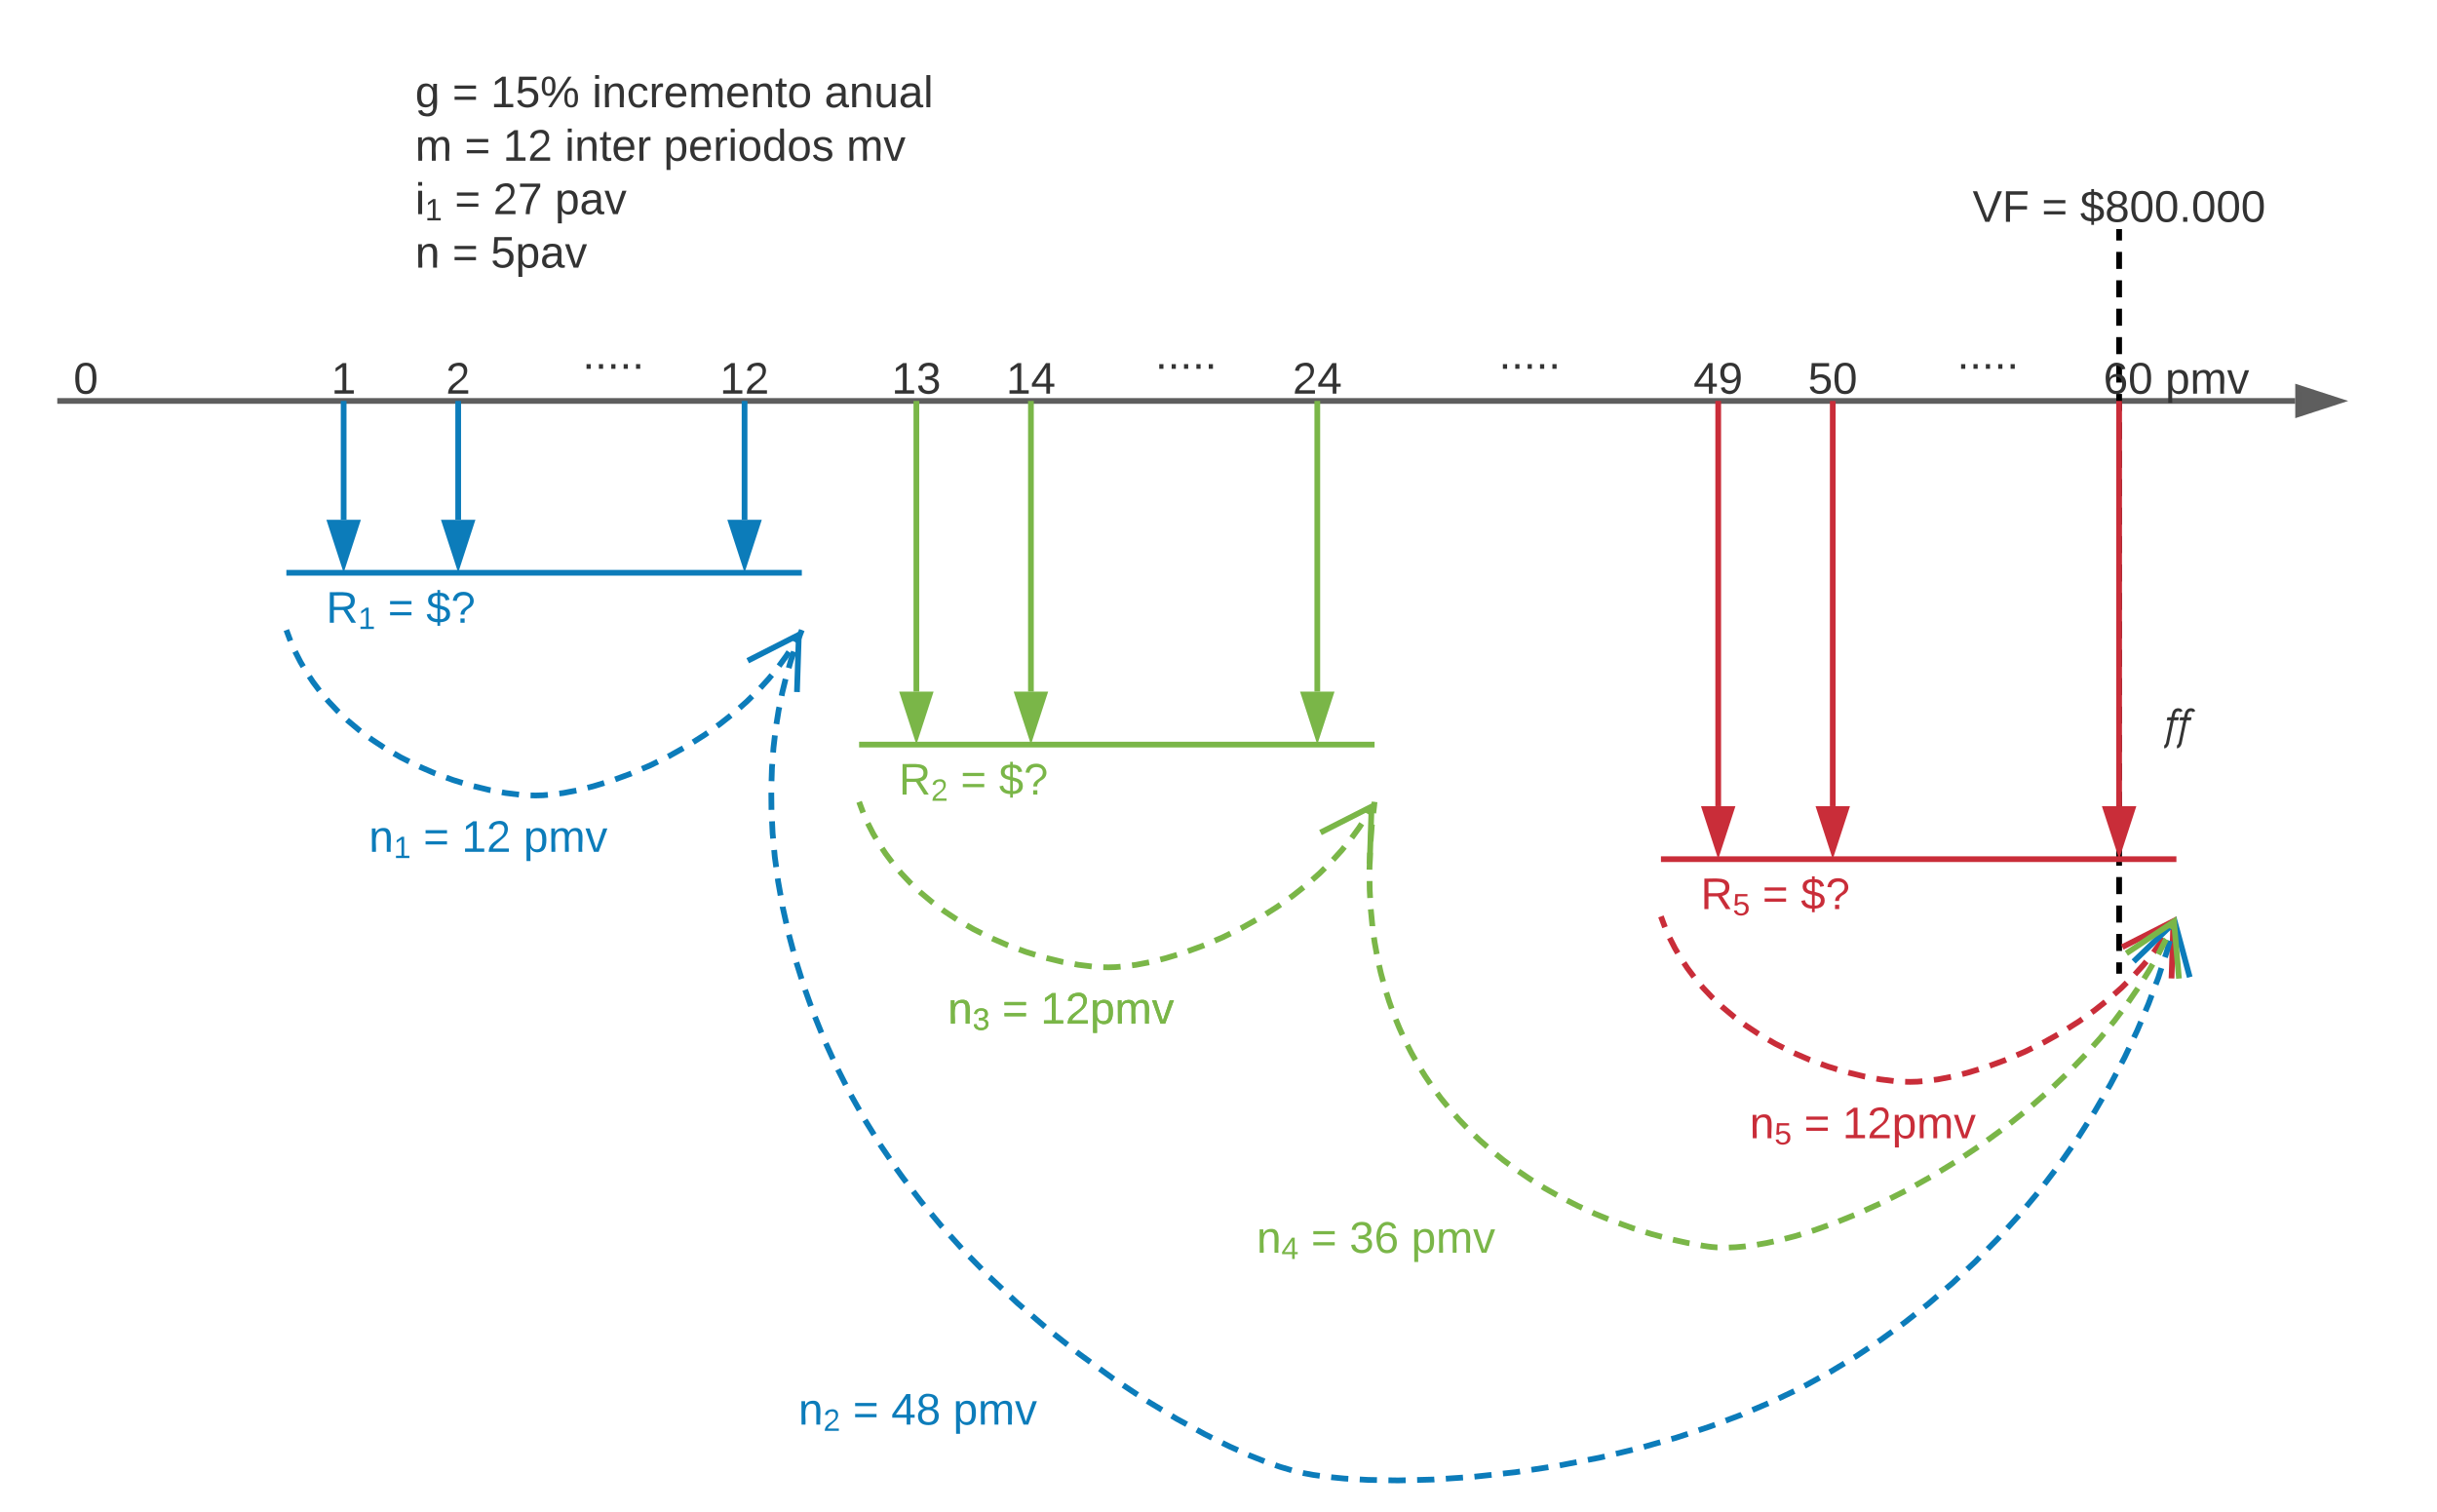 <svg xmlns="http://www.w3.org/2000/svg" xmlns:xlink="http://www.w3.org/1999/xlink" xmlns:lucid="lucid" width="851" height="527.93"><g transform="translate(-40 -100)" lucid:page-tab-id="0_0"><path d="M61 240h780.5M61.03 240H60" stroke="#5e5e5e" stroke-width="2" fill="none"/><path d="M856.76 240l-14.26 4.64v-9.28z" stroke="#5e5e5e" stroke-width="2" fill="#5e5e5e"/><path d="M160 241v40.5M160 241.03V240" stroke="#0c7cba" stroke-width="2" fill="none"/><path d="M160 296.76l-4.64-14.26h9.28z" stroke="#0c7cba" stroke-width="2" fill="#0c7cba"/><path d="M200 241v40.5M200 241.03V240" stroke="#0c7cba" stroke-width="2" fill="none"/><path d="M200 296.76l-4.64-14.26h9.28z" stroke="#0c7cba" stroke-width="2" fill="#0c7cba"/><path d="M300 241v40.5M300 241.03V240" stroke="#0c7cba" stroke-width="2" fill="none"/><path d="M300 296.76l-4.64-14.26h9.28z" stroke="#0c7cba" stroke-width="2" fill="#0c7cba"/><path d="M140 306c0-3.3 2.7-6 6-6h68c3.3 0 6 2.7 6 6v8c0 3.3-2.7 6-6 6h-68c-3.3 0-6-2.7-6-6z" stroke="#000" stroke-opacity="0" stroke-width="3" fill="#fff" fill-opacity="0"/><use xlink:href="#a" transform="matrix(1,0,0,1,145,305) translate(8.88 12.444)"/><use xlink:href="#b" transform="matrix(1,0,0,1,145,305) translate(30.441 12.444)"/><use xlink:href="#c" transform="matrix(1,0,0,1,145,305) translate(43.836 12.444)"/><path d="M160 386c0-3.3 2.7-6 6-6h88c3.3 0 6 2.7 6 6v8c0 3.3-2.7 6-6 6h-88c-3.3 0-6-2.7-6-6z" stroke="#000" stroke-opacity="0" stroke-width="3" fill="#fff" fill-opacity="0"/><use xlink:href="#d" transform="matrix(1,0,0,1,165,385) translate(3.824 12.444)"/><use xlink:href="#b" transform="matrix(1,0,0,1,165,385) translate(22.836 12.444)"/><use xlink:href="#e" transform="matrix(1,0,0,1,165,385) translate(36.231 12.444)"/><use xlink:href="#f" transform="matrix(1,0,0,1,165,385) translate(57.836 12.444)"/><path d="M141 300h178M141.03 300H140M318.97 300H320" stroke="#0c7cba" stroke-width="2" fill="none"/><path d="M60 226c0-3.3 2.7-6 6-6h8c3.3 0 6 2.7 6 6v8c0 3.3-2.7 6-6 6h-8c-3.3 0-6-2.7-6-6z" stroke="#000" stroke-opacity="0" stroke-width="3" fill="#fff" fill-opacity="0"/><use xlink:href="#g" transform="matrix(1,0,0,1,65,225) translate(0.679 12.444)"/><path d="M140 226c0-3.3 2.7-6 6-6h28c3.3 0 6 2.7 6 6v8c0 3.3-2.7 6-6 6h-28c-3.3 0-6-2.7-6-6z" stroke="#000" stroke-opacity="0" stroke-width="3" fill="#fff" fill-opacity="0"/><use xlink:href="#h" transform="matrix(1,0,0,1,145,225) translate(10.679 12.444)"/><path d="M180 226c0-3.3 2.7-6 6-6h28c3.3 0 6 2.7 6 6v8c0 3.3-2.7 6-6 6h-28c-3.3 0-6-2.7-6-6z" stroke="#000" stroke-opacity="0" stroke-width="3" fill="#fff" fill-opacity="0"/><use xlink:href="#i" transform="matrix(1,0,0,1,185,225) translate(10.679 12.444)"/><path d="M280 226c0-3.3 2.7-6 6-6h28c3.3 0 6 2.7 6 6v8c0 3.3-2.7 6-6 6h-28c-3.3 0-6-2.7-6-6z" stroke="#000" stroke-opacity="0" stroke-width="3" fill="#fff" fill-opacity="0"/><use xlink:href="#j" transform="matrix(1,0,0,1,285,225) translate(6.358 12.444)"/><path d="M780 181v2.98m0 3.97v5.95m0 3.97v5.95m0 3.97v5.95m0 3.97v5.95m0 3.97v5.95m0 3.96v5.96m0 3.96v5.96m0 3.97v5.96m0 3.97v5.95m0 3.97v5.96m0 3.98v5.95m0 3.97v5.95m0 3.97v5.96m0 3.97v5.95m0 3.97v5.95m0 3.97v5.95m0 3.97v5.95m0 3.97v5.95m0 3.96v5.96m0 3.96v5.96m0 3.97v5.96m0 3.97v5.95m0 3.97v5.96m0 3.98v5.95m0 3.97v5.95m0 3.97V439M780 181.03V180M780 438.97V440" stroke="#000" stroke-width="2" fill="none"/><path d="M140.35 320.94l1.06 2.83m1.63 3.7l1.85 3.62 1 1.7m2.12 3.4l1.27 1.92 2.25 3m2.58 3.1l.63.75 3.2 3.38.3.28m2.94 2.76l.33.3 3.95 3.3.36.27m3.24 2.4l.78.58 4.24 2.8m3.47 2.04l2.43 1.4 2.9 1.46m3.6 1.77l5.4 2.34.16.06m3.8 1.4l2.47.9 3.24 1m3.87 1.12l5.54 1.35.35.06m3.95.72l1.28.24 4.7.58m4.03.26l1.78.04 2.5-.07 1.76-.15m4-.47l1.36-.17 4.6-.88m3.9-.96l1.94-.5 3.88-1.17m3.83-1.25l5.3-1.94.38-.16m3.7-1.58l2.77-1.18 2.73-1.34m3.62-1.78l.36-.18 4.92-2.76m3.45-2.08l3.94-2.5 1.13-.8m3.28-2.33l1.04-.74 3.74-2.96m3.06-2.6l2.62-2.33 1.8-1.78m2.84-2.87l2.97-3.27 1.03-1.26m2.52-3.15l2.53-3.47.96-1.47m2.13-3.4l1.5-2.63M140.36 320.96L140 320" stroke="#0c7cba" stroke-width="2" fill="none"/><path d="M318.3 341.65l.65-20-17.84 9.06" stroke="#0c7cba" stroke-width="2" fill="none"/><path d="M360 241v100.5M360 241.03V240" stroke="#7ab648" stroke-width="2" fill="none"/><path d="M360 356.76l-4.64-14.26h9.28z" stroke="#7ab648" stroke-width="2" fill="#7ab648"/><path d="M400 241v100.5M400 241.03V240" stroke="#7ab648" stroke-width="2" fill="none"/><path d="M400 356.76l-4.64-14.26h9.28z" stroke="#7ab648" stroke-width="2" fill="#7ab648"/><path d="M500 241v100.5M500 241.03V240" stroke="#7ab648" stroke-width="2" fill="none"/><path d="M500 356.76l-4.64-14.26h9.28z" stroke="#7ab648" stroke-width="2" fill="#7ab648"/><path d="M340 366c0-3.3 2.7-6 6-6h68c3.3 0 6 2.7 6 6v8c0 3.3-2.7 6-6 6h-68c-3.3 0-6-2.7-6-6z" stroke="#000" stroke-opacity="0" stroke-width="3" fill="#fff" fill-opacity="0"/><use xlink:href="#k" transform="matrix(1,0,0,1,345,365) translate(8.88 12.444)"/><use xlink:href="#l" transform="matrix(1,0,0,1,345,365) translate(30.441 12.444)"/><use xlink:href="#m" transform="matrix(1,0,0,1,345,365) translate(43.836 12.444)"/><path d="M360 446c0-3.3 2.7-6 6-6h88c3.3 0 6 2.7 6 6v8c0 3.3-2.7 6-6 6h-88c-3.3 0-6-2.7-6-6z" stroke="#000" stroke-opacity="0" stroke-width="3" fill="#fff" fill-opacity="0"/><use xlink:href="#n" transform="matrix(1,0,0,1,365,445) translate(5.985 12.444)"/><use xlink:href="#l" transform="matrix(1,0,0,1,365,445) translate(24.997 12.444)"/><use xlink:href="#o" transform="matrix(1,0,0,1,365,445) translate(38.392 12.444)"/><path d="M341 360h178M341.03 360H340M518.97 360H520M340.35 380.94l1.06 2.83m1.63 3.7l1.85 3.62 1 1.7m2.12 3.4l1.27 1.92 2.25 3m2.58 3.1l.63.75 3.2 3.38.3.28m2.94 2.76l.33.3 3.95 3.3.36.27m3.24 2.4l.78.58 4.24 2.8m3.47 2.04l2.43 1.4 2.9 1.46m3.6 1.77l5.4 2.34.16.06m3.8 1.4l2.47.9 3.24 1m3.87 1.12l5.54 1.35.35.06m3.95.72l1.28.24 4.7.58m4.03.26l1.78.04 2.5-.07 1.76-.15m4-.47l1.36-.17 4.6-.88m3.9-.96l1.94-.5 3.88-1.17m3.83-1.25l5.3-1.94.38-.16m3.7-1.58l2.77-1.18 2.73-1.34m3.62-1.78l.36-.18 4.92-2.76m3.45-2.08l3.94-2.5 1.13-.8m3.28-2.33l1.04-.74 3.74-2.96m3.06-2.6l2.62-2.33 1.8-1.78m2.84-2.87l2.97-3.27 1.03-1.26m2.52-3.15l2.53-3.47.96-1.47m2.13-3.4l1.5-2.63M340.36 380.96L340 380" stroke="#7ab648" stroke-width="2" fill="none"/><path d="M518.3 401.65l.65-20-17.84 9.06" stroke="#7ab648" stroke-width="2" fill="none"/><path d="M640 241v140.5M640 241.03V240" stroke="#c92d39" stroke-width="2" fill="none"/><path d="M640 396.76l-4.64-14.26h9.28z" stroke="#c92d39" stroke-width="2" fill="#c92d39"/><path d="M680 241v140.5M680 241.03V240" stroke="#c92d39" stroke-width="2" fill="none"/><path d="M680 396.76l-4.64-14.26h9.28z" stroke="#c92d39" stroke-width="2" fill="#c92d39"/><path d="M780 241v140.5M780 241.03V240" stroke="#c92d39" stroke-width="2" fill="none"/><path d="M780 396.76l-4.64-14.26h9.28z" stroke="#c92d39" stroke-width="2" fill="#c92d39"/><path d="M620 406c0-3.3 2.7-6 6-6h68c3.3 0 6 2.7 6 6v8c0 3.3-2.7 6-6 6h-68c-3.3 0-6-2.7-6-6z" stroke="#000" stroke-opacity="0" stroke-width="3" fill="#fff" fill-opacity="0"/><use xlink:href="#p" transform="matrix(1,0,0,1,625,405) translate(8.88 12.444)"/><use xlink:href="#q" transform="matrix(1,0,0,1,625,405) translate(30.441 12.444)"/><use xlink:href="#r" transform="matrix(1,0,0,1,625,405) translate(43.836 12.444)"/><path d="M640 486c0-3.3 2.7-6 6-6h88c3.3 0 6 2.7 6 6v8c0 3.3-2.7 6-6 6h-88c-3.3 0-6-2.7-6-6z" stroke="#000" stroke-opacity="0" stroke-width="3" fill="#fff" fill-opacity="0"/><use xlink:href="#s" transform="matrix(1,0,0,1,645,485) translate(5.985 12.444)"/><use xlink:href="#q" transform="matrix(1,0,0,1,645,485) translate(24.997 12.444)"/><use xlink:href="#t" transform="matrix(1,0,0,1,645,485) translate(38.392 12.444)"/><path d="M621 400h178M621.03 400H620M798.97 400H800M620.35 420.94l1.06 2.83m1.63 3.7l1.85 3.62 1 1.7m2.12 3.4l1.27 1.92 2.25 3m2.58 3.1l.63.75 3.2 3.38.3.28m2.94 2.76l.33.3 3.95 3.3.36.27m3.24 2.4l.78.58 4.24 2.8m3.47 2.04l2.43 1.4 2.9 1.46m3.6 1.77l5.4 2.34.16.06m3.8 1.4l2.47.9 3.24 1m3.87 1.12l5.54 1.35.35.06m3.95.72l1.28.24 4.7.58m4.03.26l1.78.04 2.5-.07 1.76-.15m4-.47l1.36-.17 4.6-.88m3.9-.96l1.94-.5 3.88-1.17m3.83-1.25l5.3-1.94.38-.16m3.7-1.58l2.77-1.18 2.73-1.34m3.62-1.78l.36-.18 4.92-2.76m3.45-2.08l3.94-2.5 1.13-.8m3.28-2.33l1.04-.74 3.74-2.96m3.06-2.6l2.62-2.33 1.8-1.78m2.84-2.87l2.97-3.27 1.03-1.26m2.52-3.15l2.53-3.47.96-1.47m2.13-3.4l1.5-2.63M620.36 420.96L620 420" stroke="#c92d39" stroke-width="2" fill="none"/><path d="M798.3 441.65l.65-20-17.84 9.06" stroke="#c92d39" stroke-width="2" fill="none"/><path d="M230 226c0-3.3 2.7-6 6-6h28c3.3 0 6 2.7 6 6v8c0 3.3-2.7 6-6 6h-28c-3.3 0-6-2.7-6-6z" stroke="#000" stroke-opacity="0" stroke-width="3" fill="#fff" fill-opacity="0"/><use xlink:href="#u" transform="matrix(1,0,0,1,235,225) translate(8.395 3.778)"/><path d="M340 226c0-3.3 2.7-6 6-6h28c3.3 0 6 2.7 6 6v8c0 3.3-2.7 6-6 6h-28c-3.3 0-6-2.7-6-6z" stroke="#000" stroke-opacity="0" stroke-width="3" fill="#fff" fill-opacity="0"/><use xlink:href="#v" transform="matrix(1,0,0,1,345,225) translate(6.358 12.444)"/><path d="M380 226c0-3.3 2.7-6 6-6h28c3.3 0 6 2.7 6 6v8c0 3.3-2.7 6-6 6h-28c-3.3 0-6-2.7-6-6z" stroke="#000" stroke-opacity="0" stroke-width="3" fill="#fff" fill-opacity="0"/><use xlink:href="#w" transform="matrix(1,0,0,1,385,225) translate(6.358 12.444)"/><path d="M480 226c0-3.3 2.7-6 6-6h28c3.3 0 6 2.7 6 6v8c0 3.3-2.7 6-6 6h-28c-3.3 0-6-2.7-6-6z" stroke="#000" stroke-opacity="0" stroke-width="3" fill="#fff" fill-opacity="0"/><use xlink:href="#x" transform="matrix(1,0,0,1,485,225) translate(6.358 12.444)"/><path d="M430 226c0-3.3 2.7-6 6-6h28c3.3 0 6 2.7 6 6v8c0 3.3-2.7 6-6 6h-28c-3.3 0-6-2.7-6-6z" stroke="#000" stroke-opacity="0" stroke-width="3" fill="#fff" fill-opacity="0"/><use xlink:href="#u" transform="matrix(1,0,0,1,435,225) translate(8.395 3.778)"/><path d="M620 226c0-3.3 2.7-6 6-6h28c3.3 0 6 2.7 6 6v8c0 3.3-2.7 6-6 6h-28c-3.3 0-6-2.7-6-6z" stroke="#000" stroke-opacity="0" stroke-width="3" fill="#fff" fill-opacity="0"/><use xlink:href="#y" transform="matrix(1,0,0,1,625,225) translate(6.358 12.444)"/><path d="M660 226c0-3.3 2.7-6 6-6h28c3.3 0 6 2.7 6 6v8c0 3.3-2.7 6-6 6h-28c-3.3 0-6-2.7-6-6z" stroke="#000" stroke-opacity="0" stroke-width="3" fill="#fff" fill-opacity="0"/><use xlink:href="#z" transform="matrix(1,0,0,1,665,225) translate(6.358 12.444)"/><path d="M760 226c0-3.3 2.7-6 6-6h68c3.3 0 6 2.7 6 6v8c0 3.3-2.7 6-6 6h-68c-3.3 0-6-2.7-6-6z" stroke="#000" stroke-opacity="0" stroke-width="3" fill="#fff" fill-opacity="0"/><use xlink:href="#A" transform="matrix(1,0,0,1,765,225) translate(9.528 12.444)"/><use xlink:href="#B" transform="matrix(1,0,0,1,765,225) translate(31.133 12.444)"/><path d="M710 226c0-3.3 2.7-6 6-6h28c3.3 0 6 2.7 6 6v8c0 3.3-2.7 6-6 6h-28c-3.3 0-6-2.7-6-6z" stroke="#000" stroke-opacity="0" stroke-width="3" fill="#fff" fill-opacity="0"/><use xlink:href="#u" transform="matrix(1,0,0,1,715,225) translate(8.395 3.778)"/><path d="M550 226c0-3.3 2.7-6 6-6h28c3.3 0 6 2.7 6 6v8c0 3.3-2.7 6-6 6h-28c-3.3 0-6-2.7-6-6z" stroke="#000" stroke-opacity="0" stroke-width="3" fill="#fff" fill-opacity="0"/><use xlink:href="#u" transform="matrix(1,0,0,1,555,225) translate(8.395 3.778)"/><path d="M780 346c0-3.3 2.7-6 6-6h28c3.3 0 6 2.7 6 6v8c0 3.3-2.7 6-6 6h-28c-3.3 0-6-2.7-6-6z" stroke="#000" stroke-opacity="0" stroke-width="3" fill="#fff" fill-opacity="0"/><use xlink:href="#C" transform="matrix(1,0,0,1,785,345) translate(10.557 13.117)"/><path d="M319.64 320.93l-1.08 2.8m-1.34 3.8l-1 2.93-.8 2.8m-1.1 3.85l-1.18 4.8-.2 1.06m-.8 3.93l-.24 1.1-.77 4.82m-.53 3.97l-.5 4.3-.13 1.67m-.3 4l-.1 1.35-.15 4.66m-.08 4l.06 6.02m.2 4l.2 4.24.17 1.77m.37 4l.23 2.5.48 3.47m.53 3.97l.15 1.1.86 4.83m.7 3.95v.06l1.3 5.8m.9 3.92l1.55 5.8m1.07 3.87l1.8 5.74m1.24 3.82l2.03 5.66m1.4 3.75l2.26 5.58m1.55 3.7l2.5 5.47m1.7 3.64l2.72 5.37m1.83 3.57l2.95 5.24m1.96 3.5l3.16 5.1m2.1 3.42l.18.28 3.2 4.7m2.24 3.33l.32.48 1.94 2.7 1.28 1.7m2.43 3.18l2.66 3.47 1.05 1.27m2.57 3.08l3.54 4.26.33.35m2.7 2.97l4.02 4.46m2.77 2.9l4.22 4.3m2.8 2.85l.05.04 4.34 4.07m2.92 2.73l2.47 2.3 2 1.72m3.04 2.62l4.56 3.92m3.1 2.5l4.73 3.74m3.15 2.5l1.15.88 3.7 2.68m3.24 2.35l4.55 3.3.32.22m3.35 2.2l5 3.33m3.37 2.2l5.14 3.1m3.43 2.07l1.7 1.02 3.53 1.93m3.52 1.93l2.82 1.55 2.5 1.25m3.6 1.77l2.48 1.23 2.97 1.32m3.65 1.63l.55.24 5.03 2m3.78 1.34l1.7.6 3.73 1.1.32.1m3.9.94l.14.03 3.42.64 2.35.32m3.98.5l4.64.46 1.34.08m4 .23l2.93.16 3.08.05m4 .08l3.36.05 2.67-.06m4-.1l5.77-.15.25-.02m4-.27l6-.4m4-.3l5.97-.64m3.98-.45l4.4-.48 1.57-.24m3.97-.6l5.93-.9m3.96-.63l5.9-1.15m3.93-.77l4-.77 1.9-.44m3.9-.94l5.84-1.4m3.88-1l5.78-1.64m3.86-1.1l1.48-.4 4.24-1.4m3.8-1.26l3.92-1.3 1.78-.66m3.75-1.4l5.5-2.07.13-.07m3.7-1.57l5.52-2.35m3.64-1.68l5.43-2.58m3.57-1.8l.7-.35 4.6-2.53m3.5-1.93l.5-.27 4.66-2.82m3.43-2.07l.52-.3 4.5-3m3.35-2.22l.7-.47 4.2-3.04m3.24-2.35l1.07-.77 3.68-2.9m3.14-2.5l1.58-1.24 3.04-2.62m3.03-2.62l2.2-1.87 2.28-2.16m2.93-2.74l2.85-2.66 1.48-1.52m2.8-2.86l3.54-3.6.66-.72m2.68-2.97l4.04-4.47m2.57-3.08l3.85-4.63m2.48-3.16l3.64-4.8m2.38-3.2l3.44-4.94m2.28-3.3l3.23-5.07m2.16-3.38l.47-.75 2.57-4.44m2-3.47l.88-1.5 2-3.8m1.85-3.55l1.1-2.08 1.56-3.3m1.7-3.64l1.15-2.44 1.3-3.06m1.55-3.7l1.07-2.54 1.14-3.05m1.4-3.75l.9-2.35 1.08-3.34m1.24-3.8l.6-1.82 1.1-3.94m1.1-3.86l.25-.95.5-1.97M319.63 320.96l.37-.96" stroke="#0c7cba" stroke-width="2" fill="none"/><path d="M804.66 441.2l-5.2-19.3-14.4 13.84" stroke="#0c7cba" stroke-width="2" fill="none"/><path d="M310 586c0-3.3 2.7-6 6-6h88c3.3 0 6 2.7 6 6v8c0 3.3-2.7 6-6 6h-88c-3.3 0-6-2.7-6-6z" stroke="#000" stroke-opacity="0" stroke-width="3" fill="#fff" fill-opacity="0"/><g><use xlink:href="#D" transform="matrix(1,0,0,1,315,585) translate(3.824 12.444)"/><use xlink:href="#b" transform="matrix(1,0,0,1,315,585) translate(22.836 12.444)"/><use xlink:href="#E" transform="matrix(1,0,0,1,315,585) translate(36.231 12.444)"/><use xlink:href="#f" transform="matrix(1,0,0,1,315,585) translate(57.836 12.444)"/></g><path d="M519.9 381l-.35 2.94m-.46 3.93l-.08.64-.38 5.3m-.23 3.93l-.18 5.93m.04 3.96l.04 3.03.15 2.9m.23 3.94l.55 5.76v.14m.55 3.92l.24 1.74.75 4.1m.8 3.88l.64 2.8.8 2.95m1.1 3.8l1 3.15.88 2.47m1.4 3.7l1.24 3 1.1 2.44m1.73 3.56l1.34 2.63 1.46 2.6m2.02 3.4l1.34 2.15 1.9 2.8m2.32 3.2l1.33 1.8 2.34 2.87m2.6 3l1.4 1.6 2.64 2.73m2.82 2.78l1.76 1.68 2.62 2.3m3.03 2.55l2.58 2.1 2.1 1.55m3.2 2.33l4.1 2.78.83.5m3.36 2.1l.98.6 4.17 2.34m3.5 1.85l3.67 1.87 1.64.75m3.6 1.64l.93.44 4.55 1.85m3.7 1.4l4.84 1.74.75.24m3.77 1.18l2.2.68 3.5.94m3.84 1l5.34 1.18.45.08m3.9.7l.98.18 1.58.24 1.43.17 1.64.13h.24m3.96.05l2.43-.1 3-.27.48-.07m3.93-.55l3.2-.55 2.62-.57m3.85-.92l3.86-1 1.85-.58m3.8-1.16l.72-.23 4.87-1.73m3.7-1.38l5.5-2.22m3.63-1.6l5.4-2.43m3.54-1.76l5.3-2.67m3.47-1.9l5.18-2.9m3.4-2.02l5.06-3.1m3.3-2.14l4.94-3.3m3.23-2.28l4.8-3.5m3.13-2.4l4.64-3.7m3.04-2.54l4.47-3.9m2.93-2.65l4.3-4.1m2.8-2.8l3.96-4.1.15-.16m2.63-2.96l2.67-2.98 1.22-1.5m2.5-3.05l1.2-1.45 2.43-3.25m2.35-3.17l3.36-4.9m2.12-3.33l1.7-2.72 1.36-2.36m1.95-3.44l2.7-5.24.03-.04m1.66-3.6l.83-1.76.4-.93M519.88 381.02L520 380" stroke="#7ab648" stroke-width="2" fill="none"/><path d="M800.9 441.7l-1.75-19.93-16.62 11.13" stroke="#7ab648" stroke-width="2" fill="none"/><path d="M360 446c0-3.3 2.7-6 6-6h88c3.3 0 6 2.7 6 6v8c0 3.3-2.7 6-6 6h-88c-3.3 0-6-2.7-6-6z" stroke="#000" stroke-opacity="0" stroke-width="3" fill="#fff" fill-opacity="0"/><g><use xlink:href="#n" transform="matrix(1,0,0,1,365,445) translate(5.985 12.444)"/><use xlink:href="#l" transform="matrix(1,0,0,1,365,445) translate(24.997 12.444)"/><use xlink:href="#o" transform="matrix(1,0,0,1,365,445) translate(38.392 12.444)"/></g><path d="M470 526c0-3.3 2.7-6 6-6h88c3.3 0 6 2.7 6 6v8c0 3.3-2.7 6-6 6h-88c-3.3 0-6-2.7-6-6z" stroke="#000" stroke-opacity="0" stroke-width="3" fill="#fff" fill-opacity="0"/><g><use xlink:href="#F" transform="matrix(1,0,0,1,475,525) translate(3.824 12.444)"/><use xlink:href="#l" transform="matrix(1,0,0,1,475,525) translate(22.836 12.444)"/><use xlink:href="#G" transform="matrix(1,0,0,1,475,525) translate(36.231 12.444)"/><use xlink:href="#H" transform="matrix(1,0,0,1,475,525) translate(57.836 12.444)"/></g><path d="M720 166c0-3.3 2.7-6 6-6h108c3.3 0 6 2.7 6 6v8c0 3.3-2.7 6-6 6H726c-3.3 0-6-2.7-6-6z" stroke="#000" stroke-opacity="0" stroke-width="3" fill="#fff" fill-opacity="0"/><g><use xlink:href="#I" transform="matrix(1,0,0,1,725,165) translate(3.818 12.444)"/><use xlink:href="#J" transform="matrix(1,0,0,1,725,165) translate(27.972 12.444)"/><use xlink:href="#K" transform="matrix(1,0,0,1,725,165) translate(41.367 12.444)"/></g><path d="M180 126c0-3.3 2.7-6 6-6h188c3.3 0 6 2.7 6 6v8c0 3.3-2.7 6-6 6H186c-3.3 0-6-2.7-6-6z" stroke="#000" stroke-opacity="0" stroke-width="3" fill="#fff" fill-opacity="0"/><g><use xlink:href="#L" transform="matrix(1,0,0,1,185,125) translate(0 12.444)"/><use xlink:href="#J" transform="matrix(1,0,0,1,185,125) translate(12.963 12.444)"/><use xlink:href="#M" transform="matrix(1,0,0,1,185,125) translate(26.358 12.444)"/><use xlink:href="#N" transform="matrix(1,0,0,1,185,125) translate(61.79 12.444)"/><use xlink:href="#O" transform="matrix(1,0,0,1,185,125) translate(142.895 12.444)"/><use xlink:href="#P" transform="matrix(1,0,0,1,185,125) translate(0 31.111)"/><use xlink:href="#J" transform="matrix(1,0,0,1,185,125) translate(17.241 31.111)"/><use xlink:href="#Q" transform="matrix(1,0,0,1,185,125) translate(30.636 31.111)"/><use xlink:href="#R" transform="matrix(1,0,0,1,185,125) translate(52.241 31.111)"/><use xlink:href="#S" transform="matrix(1,0,0,1,185,125) translate(86.722 31.111)"/><use xlink:href="#T" transform="matrix(1,0,0,1,185,125) translate(150.586 31.111)"/><use xlink:href="#U" transform="matrix(1,0,0,1,185,125) translate(0 49.778)"/><use xlink:href="#J" transform="matrix(1,0,0,1,185,125) translate(13.784 49.778)"/><use xlink:href="#V" transform="matrix(1,0,0,1,185,125) translate(27.179 49.778)"/><use xlink:href="#W" transform="matrix(1,0,0,1,185,125) translate(48.784 49.778)"/><use xlink:href="#X" transform="matrix(1,0,0,1,185,125) translate(0 68.444)"/><use xlink:href="#J" transform="matrix(1,0,0,1,185,125) translate(12.963 68.444)"/><use xlink:href="#Y" transform="matrix(1,0,0,1,185,125) translate(26.358 68.444)"/></g><defs><path fill="#0c7cba" d="M233-177c-1 41-23 64-60 70L243 0h-38l-65-103H63V0H30v-248c88 3 205-21 203 71zM63-129c60-2 137 13 137-47 0-61-80-42-137-45v92" id="Z"/><path fill="#0c7cba" d="M27 0v-27h64v-190l-56 39v-29l58-41h29v221h61V0H27" id="aa"/><g id="a"><use transform="matrix(0.043,0,0,0.043,0,0)" xlink:href="#Z"/><use transform="matrix(0.03,0,0,0.03,11.191,2.178)" xlink:href="#aa"/></g><path fill="#0c7cba" d="M18-150v-26h174v26H18zm0 90v-26h174v26H18" id="ab"/><use transform="matrix(0.043,0,0,0.043,0,0)" xlink:href="#ab" id="b"/><path fill="#0c7cba" d="M194-70c0 46-34 64-81 66v29H91V-4C42-5 12-27 4-67l30-6c5 28 25 41 57 43v-87c-38-9-76-20-76-67 1-42 33-58 76-59v-23h22v23c45 0 67 20 76 56l-31 6c-5-23-18-35-45-37v78c41 10 81 20 81 70zm-81 41c51 7 71-66 19-77-6-2-12-4-19-6v83zM91-219c-47-6-63 57-18 69 6 2 12 3 18 5v-74" id="ac"/><path fill="#0c7cba" d="M103-251c84 0 111 97 45 133-19 10-37 24-39 52H78c0-63 77-55 77-114 0-30-21-42-52-43-32 0-53 17-56 46l-32-2c7-45 34-72 88-72zM77 0v-35h34V0H77" id="ad"/><g id="c"><use transform="matrix(0.043,0,0,0.043,0,0)" xlink:href="#ac"/><use transform="matrix(0.043,0,0,0.043,8.642,0)" xlink:href="#ad"/></g><path fill="#0c7cba" d="M117-194c89-4 53 116 60 194h-32v-121c0-31-8-49-39-48C34-167 62-67 57 0H25l-1-190h30c1 10-1 24 2 32 11-22 29-35 61-36" id="ae"/><g id="d"><use transform="matrix(0.043,0,0,0.043,0,0)" xlink:href="#ae"/><use transform="matrix(0.03,0,0,0.03,8.642,2.178)" xlink:href="#aa"/></g><path fill="#0c7cba" d="M101-251c82-7 93 87 43 132L82-64C71-53 59-42 53-27h129V0H18c2-99 128-94 128-182 0-28-16-43-45-43s-46 15-49 41l-32-3c6-41 34-60 81-64" id="af"/><g id="e"><use transform="matrix(0.043,0,0,0.043,0,0)" xlink:href="#aa"/><use transform="matrix(0.043,0,0,0.043,8.642,0)" xlink:href="#af"/></g><path fill="#0c7cba" d="M115-194c55 1 70 41 70 98S169 2 115 4C84 4 66-9 55-30l1 105H24l-1-265h31l2 30c10-21 28-34 59-34zm-8 174c40 0 45-34 45-75s-6-73-45-74c-42 0-51 32-51 76 0 43 10 73 51 73" id="ag"/><path fill="#0c7cba" d="M210-169c-67 3-38 105-44 169h-31v-121c0-29-5-50-35-48C34-165 62-65 56 0H25l-1-190h30c1 10-1 24 2 32 10-44 99-50 107 0 11-21 27-35 58-36 85-2 47 119 55 194h-31v-121c0-29-5-49-35-48" id="ah"/><path fill="#0c7cba" d="M108 0H70L1-190h34L89-25l56-165h34" id="ai"/><g id="f"><use transform="matrix(0.043,0,0,0.043,0,0)" xlink:href="#ag"/><use transform="matrix(0.043,0,0,0.043,8.642,0)" xlink:href="#ah"/><use transform="matrix(0.043,0,0,0.043,21.562,0)" xlink:href="#ai"/></g><path fill="#333" d="M101-251c68 0 85 55 85 127S166 4 100 4C33 4 14-52 14-124c0-73 17-127 87-127zm-1 229c47 0 54-49 54-102s-4-102-53-102c-51 0-55 48-55 102 0 53 5 102 54 102" id="aj"/><use transform="matrix(0.043,0,0,0.043,0,0)" xlink:href="#aj" id="g"/><path fill="#333" d="M27 0v-27h64v-190l-56 39v-29l58-41h29v221h61V0H27" id="ak"/><use transform="matrix(0.043,0,0,0.043,0,0)" xlink:href="#ak" id="h"/><path fill="#333" d="M101-251c82-7 93 87 43 132L82-64C71-53 59-42 53-27h129V0H18c2-99 128-94 128-182 0-28-16-43-45-43s-46 15-49 41l-32-3c6-41 34-60 81-64" id="al"/><use transform="matrix(0.043,0,0,0.043,0,0)" xlink:href="#al" id="i"/><g id="j"><use transform="matrix(0.043,0,0,0.043,0,0)" xlink:href="#ak"/><use transform="matrix(0.043,0,0,0.043,8.642,0)" xlink:href="#al"/></g><path fill="#7ab648" d="M233-177c-1 41-23 64-60 70L243 0h-38l-65-103H63V0H30v-248c88 3 205-21 203 71zM63-129c60-2 137 13 137-47 0-61-80-42-137-45v92" id="am"/><path fill="#7ab648" d="M101-251c82-7 93 87 43 132L82-64C71-53 59-42 53-27h129V0H18c2-99 128-94 128-182 0-28-16-43-45-43s-46 15-49 41l-32-3c6-41 34-60 81-64" id="an"/><g id="k"><use transform="matrix(0.043,0,0,0.043,0,0)" xlink:href="#am"/><use transform="matrix(0.03,0,0,0.03,11.191,2.178)" xlink:href="#an"/></g><path fill="#7ab648" d="M18-150v-26h174v26H18zm0 90v-26h174v26H18" id="ao"/><use transform="matrix(0.043,0,0,0.043,0,0)" xlink:href="#ao" id="l"/><path fill="#7ab648" d="M194-70c0 46-34 64-81 66v29H91V-4C42-5 12-27 4-67l30-6c5 28 25 41 57 43v-87c-38-9-76-20-76-67 1-42 33-58 76-59v-23h22v23c45 0 67 20 76 56l-31 6c-5-23-18-35-45-37v78c41 10 81 20 81 70zm-81 41c51 7 71-66 19-77-6-2-12-4-19-6v83zM91-219c-47-6-63 57-18 69 6 2 12 3 18 5v-74" id="ap"/><path fill="#7ab648" d="M103-251c84 0 111 97 45 133-19 10-37 24-39 52H78c0-63 77-55 77-114 0-30-21-42-52-43-32 0-53 17-56 46l-32-2c7-45 34-72 88-72zM77 0v-35h34V0H77" id="aq"/><g id="m"><use transform="matrix(0.043,0,0,0.043,0,0)" xlink:href="#ap"/><use transform="matrix(0.043,0,0,0.043,8.642,0)" xlink:href="#aq"/></g><path fill="#7ab648" d="M117-194c89-4 53 116 60 194h-32v-121c0-31-8-49-39-48C34-167 62-67 57 0H25l-1-190h30c1 10-1 24 2 32 11-22 29-35 61-36" id="ar"/><path fill="#7ab648" d="M126-127c33 6 58 20 58 59 0 88-139 92-164 29-3-8-5-16-6-25l32-3c6 27 21 44 54 44 32 0 52-15 52-46 0-38-36-46-79-43v-28c39 1 72-4 72-42 0-27-17-43-46-43-28 0-47 15-49 41l-32-3c6-42 35-63 81-64 48-1 79 21 79 65 0 36-21 52-52 59" id="as"/><g id="n"><use transform="matrix(0.043,0,0,0.043,0,0)" xlink:href="#ar"/><use transform="matrix(0.03,0,0,0.03,8.642,2.178)" xlink:href="#as"/></g><path fill="#7ab648" d="M27 0v-27h64v-190l-56 39v-29l58-41h29v221h61V0H27" id="at"/><path fill="#7ab648" d="M115-194c55 1 70 41 70 98S169 2 115 4C84 4 66-9 55-30l1 105H24l-1-265h31l2 30c10-21 28-34 59-34zm-8 174c40 0 45-34 45-75s-6-73-45-74c-42 0-51 32-51 76 0 43 10 73 51 73" id="au"/><path fill="#7ab648" d="M210-169c-67 3-38 105-44 169h-31v-121c0-29-5-50-35-48C34-165 62-65 56 0H25l-1-190h30c1 10-1 24 2 32 10-44 99-50 107 0 11-21 27-35 58-36 85-2 47 119 55 194h-31v-121c0-29-5-49-35-48" id="av"/><path fill="#7ab648" d="M108 0H70L1-190h34L89-25l56-165h34" id="aw"/><g id="o"><use transform="matrix(0.043,0,0,0.043,0,0)" xlink:href="#at"/><use transform="matrix(0.043,0,0,0.043,8.642,0)" xlink:href="#an"/><use transform="matrix(0.043,0,0,0.043,17.284,0)" xlink:href="#au"/><use transform="matrix(0.043,0,0,0.043,25.926,0)" xlink:href="#av"/><use transform="matrix(0.043,0,0,0.043,38.846,0)" xlink:href="#aw"/></g><path fill="#c92d39" d="M233-177c-1 41-23 64-60 70L243 0h-38l-65-103H63V0H30v-248c88 3 205-21 203 71zM63-129c60-2 137 13 137-47 0-61-80-42-137-45v92" id="ax"/><path fill="#c92d39" d="M54-142c48-35 137-8 131 61C196 18 31 33 14-55l32-4c7 23 22 37 52 37 35-1 51-22 54-58 4-55-73-65-99-34H22l8-134h141v27H59" id="ay"/><g id="p"><use transform="matrix(0.043,0,0,0.043,0,0)" xlink:href="#ax"/><use transform="matrix(0.03,0,0,0.03,11.191,2.178)" xlink:href="#ay"/></g><path fill="#c92d39" d="M18-150v-26h174v26H18zm0 90v-26h174v26H18" id="az"/><use transform="matrix(0.043,0,0,0.043,0,0)" xlink:href="#az" id="q"/><path fill="#c92d39" d="M194-70c0 46-34 64-81 66v29H91V-4C42-5 12-27 4-67l30-6c5 28 25 41 57 43v-87c-38-9-76-20-76-67 1-42 33-58 76-59v-23h22v23c45 0 67 20 76 56l-31 6c-5-23-18-35-45-37v78c41 10 81 20 81 70zm-81 41c51 7 71-66 19-77-6-2-12-4-19-6v83zM91-219c-47-6-63 57-18 69 6 2 12 3 18 5v-74" id="aA"/><path fill="#c92d39" d="M103-251c84 0 111 97 45 133-19 10-37 24-39 52H78c0-63 77-55 77-114 0-30-21-42-52-43-32 0-53 17-56 46l-32-2c7-45 34-72 88-72zM77 0v-35h34V0H77" id="aB"/><g id="r"><use transform="matrix(0.043,0,0,0.043,0,0)" xlink:href="#aA"/><use transform="matrix(0.043,0,0,0.043,8.642,0)" xlink:href="#aB"/></g><path fill="#c92d39" d="M117-194c89-4 53 116 60 194h-32v-121c0-31-8-49-39-48C34-167 62-67 57 0H25l-1-190h30c1 10-1 24 2 32 11-22 29-35 61-36" id="aC"/><g id="s"><use transform="matrix(0.043,0,0,0.043,0,0)" xlink:href="#aC"/><use transform="matrix(0.03,0,0,0.03,8.642,2.178)" xlink:href="#ay"/></g><path fill="#c92d39" d="M27 0v-27h64v-190l-56 39v-29l58-41h29v221h61V0H27" id="aD"/><path fill="#c92d39" d="M101-251c82-7 93 87 43 132L82-64C71-53 59-42 53-27h129V0H18c2-99 128-94 128-182 0-28-16-43-45-43s-46 15-49 41l-32-3c6-41 34-60 81-64" id="aE"/><path fill="#c92d39" d="M115-194c55 1 70 41 70 98S169 2 115 4C84 4 66-9 55-30l1 105H24l-1-265h31l2 30c10-21 28-34 59-34zm-8 174c40 0 45-34 45-75s-6-73-45-74c-42 0-51 32-51 76 0 43 10 73 51 73" id="aF"/><path fill="#c92d39" d="M210-169c-67 3-38 105-44 169h-31v-121c0-29-5-50-35-48C34-165 62-65 56 0H25l-1-190h30c1 10-1 24 2 32 10-44 99-50 107 0 11-21 27-35 58-36 85-2 47 119 55 194h-31v-121c0-29-5-49-35-48" id="aG"/><path fill="#c92d39" d="M108 0H70L1-190h34L89-25l56-165h34" id="aH"/><g id="t"><use transform="matrix(0.043,0,0,0.043,0,0)" xlink:href="#aD"/><use transform="matrix(0.043,0,0,0.043,8.642,0)" xlink:href="#aE"/><use transform="matrix(0.043,0,0,0.043,17.284,0)" xlink:href="#aF"/><use transform="matrix(0.043,0,0,0.043,25.926,0)" xlink:href="#aG"/><use transform="matrix(0.043,0,0,0.043,38.846,0)" xlink:href="#aH"/></g><path fill="#333" d="M33 0v-38h34V0H33" id="aI"/><g id="u"><use transform="matrix(0.043,0,0,0.043,0,0)" xlink:href="#aI"/><use transform="matrix(0.043,0,0,0.043,4.321,0)" xlink:href="#aI"/><use transform="matrix(0.043,0,0,0.043,8.642,0)" xlink:href="#aI"/><use transform="matrix(0.043,0,0,0.043,12.963,0)" xlink:href="#aI"/><use transform="matrix(0.043,0,0,0.043,17.284,0)" xlink:href="#aI"/></g><path fill="#333" d="M126-127c33 6 58 20 58 59 0 88-139 92-164 29-3-8-5-16-6-25l32-3c6 27 21 44 54 44 32 0 52-15 52-46 0-38-36-46-79-43v-28c39 1 72-4 72-42 0-27-17-43-46-43-28 0-47 15-49 41l-32-3c6-42 35-63 81-64 48-1 79 21 79 65 0 36-21 52-52 59" id="aJ"/><g id="v"><use transform="matrix(0.043,0,0,0.043,0,0)" xlink:href="#ak"/><use transform="matrix(0.043,0,0,0.043,8.642,0)" xlink:href="#aJ"/></g><path fill="#333" d="M155-56V0h-30v-56H8v-25l114-167h33v167h35v25h-35zm-30-156c-27 46-58 90-88 131h88v-131" id="aK"/><g id="w"><use transform="matrix(0.043,0,0,0.043,0,0)" xlink:href="#ak"/><use transform="matrix(0.043,0,0,0.043,8.642,0)" xlink:href="#aK"/></g><g id="x"><use transform="matrix(0.043,0,0,0.043,0,0)" xlink:href="#al"/><use transform="matrix(0.043,0,0,0.043,8.642,0)" xlink:href="#aK"/></g><path fill="#333" d="M99-251c64 0 84 50 84 122C183-37 130 33 47-8c-14-7-20-23-25-40l30-5c6 39 69 39 84 7 9-19 16-44 16-74-10 22-31 35-62 35-49 0-73-33-73-83 0-54 28-83 82-83zm-1 141c31-1 51-18 51-49 0-36-14-67-51-67-34 0-49 23-49 58 0 34 15 58 49 58" id="aL"/><g id="y"><use transform="matrix(0.043,0,0,0.043,0,0)" xlink:href="#aK"/><use transform="matrix(0.043,0,0,0.043,8.642,0)" xlink:href="#aL"/></g><path fill="#333" d="M54-142c48-35 137-8 131 61C196 18 31 33 14-55l32-4c7 23 22 37 52 37 35-1 51-22 54-58 4-55-73-65-99-34H22l8-134h141v27H59" id="aM"/><g id="z"><use transform="matrix(0.043,0,0,0.043,0,0)" xlink:href="#aM"/><use transform="matrix(0.043,0,0,0.043,8.642,0)" xlink:href="#aj"/></g><path fill="#333" d="M110-160c48 1 74 30 74 79 0 53-28 85-80 85-65 0-83-55-86-122-5-90 50-162 133-122 14 7 22 21 27 39l-31 6c-5-40-67-38-82-6-9 19-15 44-15 74 11-20 30-34 60-33zm-7 138c34 0 49-23 49-58s-16-56-50-56c-29 0-50 16-49 49 1 36 15 65 50 65" id="aN"/><g id="A"><use transform="matrix(0.043,0,0,0.043,0,0)" xlink:href="#aN"/><use transform="matrix(0.043,0,0,0.043,8.642,0)" xlink:href="#aj"/></g><path fill="#333" d="M115-194c55 1 70 41 70 98S169 2 115 4C84 4 66-9 55-30l1 105H24l-1-265h31l2 30c10-21 28-34 59-34zm-8 174c40 0 45-34 45-75s-6-73-45-74c-42 0-51 32-51 76 0 43 10 73 51 73" id="aO"/><path fill="#333" d="M210-169c-67 3-38 105-44 169h-31v-121c0-29-5-50-35-48C34-165 62-65 56 0H25l-1-190h30c1 10-1 24 2 32 10-44 99-50 107 0 11-21 27-35 58-36 85-2 47 119 55 194h-31v-121c0-29-5-49-35-48" id="aP"/><path fill="#333" d="M108 0H70L1-190h34L89-25l56-165h34" id="aQ"/><g id="B"><use transform="matrix(0.043,0,0,0.043,0,0)" xlink:href="#aO"/><use transform="matrix(0.043,0,0,0.043,8.642,0)" xlink:href="#aP"/><use transform="matrix(0.043,0,0,0.043,21.562,0)" xlink:href="#aQ"/></g><path fill="#333" d="M162-956h172c27-126 45-202 56-228 43-96 120-168 248-168 93 0 156 41 187 124l-120 48c-9-29-32-43-71-43-58 0-100 34-127 101-7 17-21 72-40 166h195l-27 130H440L230 182c-17 98-104 218-210 216l5-129c42-28 69-69 80-122l202-973H135" id="aR"/><g id="C"><use transform="matrix(0.008,0,0,0.008,0,0)" xlink:href="#aR"/><use transform="matrix(0.008,0,0,0.008,4.443,0)" xlink:href="#aR"/></g><g id="D"><use transform="matrix(0.043,0,0,0.043,0,0)" xlink:href="#ae"/><use transform="matrix(0.03,0,0,0.03,8.642,2.178)" xlink:href="#af"/></g><path fill="#0c7cba" d="M155-56V0h-30v-56H8v-25l114-167h33v167h35v25h-35zm-30-156c-27 46-58 90-88 131h88v-131" id="aS"/><path fill="#0c7cba" d="M134-131c28 9 52 24 51 62-1 50-34 73-85 73S17-19 16-69c0-36 21-54 49-61-75-25-45-126 34-121 46 3 78 18 79 63 0 33-17 51-44 57zm-34-11c31 1 46-15 46-44 0-28-17-43-47-42-29 0-46 13-45 42 1 28 16 44 46 44zm1 122c35 0 51-18 51-52 0-30-18-46-53-46-33 0-51 17-51 47 0 34 19 51 53 51" id="aT"/><g id="E"><use transform="matrix(0.043,0,0,0.043,0,0)" xlink:href="#aS"/><use transform="matrix(0.043,0,0,0.043,8.642,0)" xlink:href="#aT"/></g><path fill="#7ab648" d="M155-56V0h-30v-56H8v-25l114-167h33v167h35v25h-35zm-30-156c-27 46-58 90-88 131h88v-131" id="aU"/><g id="F"><use transform="matrix(0.043,0,0,0.043,0,0)" xlink:href="#ar"/><use transform="matrix(0.03,0,0,0.03,8.642,2.178)" xlink:href="#aU"/></g><path fill="#7ab648" d="M110-160c48 1 74 30 74 79 0 53-28 85-80 85-65 0-83-55-86-122-5-90 50-162 133-122 14 7 22 21 27 39l-31 6c-5-40-67-38-82-6-9 19-15 44-15 74 11-20 30-34 60-33zm-7 138c34 0 49-23 49-58s-16-56-50-56c-29 0-50 16-49 49 1 36 15 65 50 65" id="aV"/><g id="G"><use transform="matrix(0.043,0,0,0.043,0,0)" xlink:href="#as"/><use transform="matrix(0.043,0,0,0.043,8.642,0)" xlink:href="#aV"/></g><g id="H"><use transform="matrix(0.043,0,0,0.043,0,0)" xlink:href="#au"/><use transform="matrix(0.043,0,0,0.043,8.642,0)" xlink:href="#av"/><use transform="matrix(0.043,0,0,0.043,21.562,0)" xlink:href="#aw"/></g><path fill="#333" d="M137 0h-34L2-248h35l83 218 83-218h36" id="aW"/><path fill="#333" d="M63-220v92h138v28H63V0H30v-248h175v28H63" id="aX"/><g id="I"><use transform="matrix(0.043,0,0,0.043,0,0)" xlink:href="#aW"/><use transform="matrix(0.043,0,0,0.043,10.37,0)" xlink:href="#aX"/></g><path fill="#333" d="M18-150v-26h174v26H18zm0 90v-26h174v26H18" id="aY"/><use transform="matrix(0.043,0,0,0.043,0,0)" xlink:href="#aY" id="J"/><path fill="#333" d="M194-70c0 46-34 64-81 66v29H91V-4C42-5 12-27 4-67l30-6c5 28 25 41 57 43v-87c-38-9-76-20-76-67 1-42 33-58 76-59v-23h22v23c45 0 67 20 76 56l-31 6c-5-23-18-35-45-37v78c41 10 81 20 81 70zm-81 41c51 7 71-66 19-77-6-2-12-4-19-6v83zM91-219c-47-6-63 57-18 69 6 2 12 3 18 5v-74" id="aZ"/><path fill="#333" d="M134-131c28 9 52 24 51 62-1 50-34 73-85 73S17-19 16-69c0-36 21-54 49-61-75-25-45-126 34-121 46 3 78 18 79 63 0 33-17 51-44 57zm-34-11c31 1 46-15 46-44 0-28-17-43-47-42-29 0-46 13-45 42 1 28 16 44 46 44zm1 122c35 0 51-18 51-52 0-30-18-46-53-46-33 0-51 17-51 47 0 34 19 51 53 51" id="ba"/><g id="K"><use transform="matrix(0.043,0,0,0.043,0,0)" xlink:href="#aZ"/><use transform="matrix(0.043,0,0,0.043,8.642,0)" xlink:href="#ba"/><use transform="matrix(0.043,0,0,0.043,17.284,0)" xlink:href="#aj"/><use transform="matrix(0.043,0,0,0.043,25.926,0)" xlink:href="#aj"/><use transform="matrix(0.043,0,0,0.043,34.568,0)" xlink:href="#aI"/><use transform="matrix(0.043,0,0,0.043,38.889,0)" xlink:href="#aj"/><use transform="matrix(0.043,0,0,0.043,47.531,0)" xlink:href="#aj"/><use transform="matrix(0.043,0,0,0.043,56.173,0)" xlink:href="#aj"/></g><path fill="#333" d="M177-190C167-65 218 103 67 71c-23-6-38-20-44-43l32-5c15 47 100 32 89-28v-30C133-14 115 1 83 1 29 1 15-40 15-95c0-56 16-97 71-98 29-1 48 16 59 35 1-10 0-23 2-32h30zM94-22c36 0 50-32 50-73 0-42-14-75-50-75-39 0-46 34-46 75s6 73 46 73" id="bb"/><use transform="matrix(0.043,0,0,0.043,0,0)" xlink:href="#bb" id="L"/><path fill="#333" d="M252-156c43 0 55 33 55 80 0 46-13 78-56 78-42 0-55-33-55-78 0-48 12-80 56-80zM93 0H65l162-248h28zM13-171c-1-47 13-79 56-79s55 33 55 79-13 79-55 79c-43 0-56-33-56-79zM251-17c28 0 30-29 30-59 0-31-1-60-29-60-29 0-31 29-31 60 0 29 2 59 30 59zM69-112c27 0 28-30 29-59 0-31-1-60-29-60-29 0-30 30-30 60s2 59 30 59" id="bc"/><g id="M"><use transform="matrix(0.043,0,0,0.043,0,0)" xlink:href="#ak"/><use transform="matrix(0.043,0,0,0.043,8.642,0)" xlink:href="#aM"/><use transform="matrix(0.043,0,0,0.043,17.284,0)" xlink:href="#bc"/></g><path fill="#333" d="M24-231v-30h32v30H24zM24 0v-190h32V0H24" id="bd"/><path fill="#333" d="M117-194c89-4 53 116 60 194h-32v-121c0-31-8-49-39-48C34-167 62-67 57 0H25l-1-190h30c1 10-1 24 2 32 11-22 29-35 61-36" id="be"/><path fill="#333" d="M96-169c-40 0-48 33-48 73s9 75 48 75c24 0 41-14 43-38l32 2c-6 37-31 61-74 61-59 0-76-41-82-99-10-93 101-131 147-64 4 7 5 14 7 22l-32 3c-4-21-16-35-41-35" id="bf"/><path fill="#333" d="M114-163C36-179 61-72 57 0H25l-1-190h30c1 12-1 29 2 39 6-27 23-49 58-41v29" id="bg"/><path fill="#333" d="M100-194c63 0 86 42 84 106H49c0 40 14 67 53 68 26 1 43-12 49-29l28 8c-11 28-37 45-77 45C44 4 14-33 15-96c1-61 26-98 85-98zm52 81c6-60-76-77-97-28-3 7-6 17-6 28h103" id="bh"/><path fill="#333" d="M59-47c-2 24 18 29 38 22v24C64 9 27 4 27-40v-127H5v-23h24l9-43h21v43h35v23H59v120" id="bi"/><path fill="#333" d="M100-194c62-1 85 37 85 99 1 63-27 99-86 99S16-35 15-95c0-66 28-99 85-99zM99-20c44 1 53-31 53-75 0-43-8-75-51-75s-53 32-53 75 10 74 51 75" id="bj"/><g id="N"><use transform="matrix(0.043,0,0,0.043,0,0)" xlink:href="#bd"/><use transform="matrix(0.043,0,0,0.043,3.414,0)" xlink:href="#be"/><use transform="matrix(0.043,0,0,0.043,12.056,0)" xlink:href="#bf"/><use transform="matrix(0.043,0,0,0.043,19.833,0)" xlink:href="#bg"/><use transform="matrix(0.043,0,0,0.043,24.975,0)" xlink:href="#bh"/><use transform="matrix(0.043,0,0,0.043,33.617,0)" xlink:href="#aP"/><use transform="matrix(0.043,0,0,0.043,46.537,0)" xlink:href="#bh"/><use transform="matrix(0.043,0,0,0.043,55.179,0)" xlink:href="#be"/><use transform="matrix(0.043,0,0,0.043,63.821,0)" xlink:href="#bi"/><use transform="matrix(0.043,0,0,0.043,68.142,0)" xlink:href="#bj"/></g><path fill="#333" d="M141-36C126-15 110 5 73 4 37 3 15-17 15-53c-1-64 63-63 125-63 3-35-9-54-41-54-24 1-41 7-42 31l-33-3c5-37 33-52 76-52 45 0 72 20 72 64v82c-1 20 7 32 28 27v20c-31 9-61-2-59-35zM48-53c0 20 12 33 32 33 41-3 63-29 60-74-43 2-92-5-92 41" id="bk"/><path fill="#333" d="M84 4C-5 8 30-112 23-190h32v120c0 31 7 50 39 49 72-2 45-101 50-169h31l1 190h-30c-1-10 1-25-2-33-11 22-28 36-60 37" id="bl"/><path fill="#333" d="M24 0v-261h32V0H24" id="bm"/><g id="O"><use transform="matrix(0.043,0,0,0.043,0,0)" xlink:href="#bk"/><use transform="matrix(0.043,0,0,0.043,8.642,0)" xlink:href="#be"/><use transform="matrix(0.043,0,0,0.043,17.284,0)" xlink:href="#bl"/><use transform="matrix(0.043,0,0,0.043,25.926,0)" xlink:href="#bk"/><use transform="matrix(0.043,0,0,0.043,34.568,0)" xlink:href="#bm"/></g><use transform="matrix(0.043,0,0,0.043,0,0)" xlink:href="#aP" id="P"/><g id="Q"><use transform="matrix(0.043,0,0,0.043,0,0)" xlink:href="#ak"/><use transform="matrix(0.043,0,0,0.043,8.642,0)" xlink:href="#al"/></g><g id="R"><use transform="matrix(0.043,0,0,0.043,0,0)" xlink:href="#bd"/><use transform="matrix(0.043,0,0,0.043,3.414,0)" xlink:href="#be"/><use transform="matrix(0.043,0,0,0.043,12.056,0)" xlink:href="#bi"/><use transform="matrix(0.043,0,0,0.043,16.377,0)" xlink:href="#bh"/><use transform="matrix(0.043,0,0,0.043,25.019,0)" xlink:href="#bg"/></g><path fill="#333" d="M85-194c31 0 48 13 60 33l-1-100h32l1 261h-30c-2-10 0-23-3-31C134-8 116 4 85 4 32 4 16-35 15-94c0-66 23-100 70-100zm9 24c-40 0-46 34-46 75 0 40 6 74 45 74 42 0 51-32 51-76 0-42-9-74-50-73" id="bn"/><path fill="#333" d="M135-143c-3-34-86-38-87 0 15 53 115 12 119 90S17 21 10-45l28-5c4 36 97 45 98 0-10-56-113-15-118-90-4-57 82-63 122-42 12 7 21 19 24 35" id="bo"/><g id="S"><use transform="matrix(0.043,0,0,0.043,0,0)" xlink:href="#aO"/><use transform="matrix(0.043,0,0,0.043,8.642,0)" xlink:href="#bh"/><use transform="matrix(0.043,0,0,0.043,17.284,0)" xlink:href="#bg"/><use transform="matrix(0.043,0,0,0.043,22.426,0)" xlink:href="#bd"/><use transform="matrix(0.043,0,0,0.043,25.84,0)" xlink:href="#bj"/><use transform="matrix(0.043,0,0,0.043,34.481,0)" xlink:href="#bn"/><use transform="matrix(0.043,0,0,0.043,43.123,0)" xlink:href="#bj"/><use transform="matrix(0.043,0,0,0.043,51.765,0)" xlink:href="#bo"/></g><g id="T"><use transform="matrix(0.043,0,0,0.043,0,0)" xlink:href="#aP"/><use transform="matrix(0.043,0,0,0.043,12.92,0)" xlink:href="#aQ"/></g><g id="U"><use transform="matrix(0.043,0,0,0.043,0,0)" xlink:href="#bd"/><use transform="matrix(0.03,0,0,0.03,3.414,2.178)" xlink:href="#ak"/></g><path fill="#333" d="M64 0c3-98 48-159 88-221H18v-27h164v26C143-157 98-101 97 0H64" id="bp"/><g id="V"><use transform="matrix(0.043,0,0,0.043,0,0)" xlink:href="#al"/><use transform="matrix(0.043,0,0,0.043,8.642,0)" xlink:href="#bp"/></g><g id="W"><use transform="matrix(0.043,0,0,0.043,0,0)" xlink:href="#aO"/><use transform="matrix(0.043,0,0,0.043,8.642,0)" xlink:href="#bk"/><use transform="matrix(0.043,0,0,0.043,17.284,0)" xlink:href="#aQ"/></g><use transform="matrix(0.043,0,0,0.043,0,0)" xlink:href="#be" id="X"/><g id="Y"><use transform="matrix(0.043,0,0,0.043,0,0)" xlink:href="#aM"/><use transform="matrix(0.043,0,0,0.043,8.642,0)" xlink:href="#aO"/><use transform="matrix(0.043,0,0,0.043,17.284,0)" xlink:href="#bk"/><use transform="matrix(0.043,0,0,0.043,25.926,0)" xlink:href="#aQ"/></g></defs></g></svg>